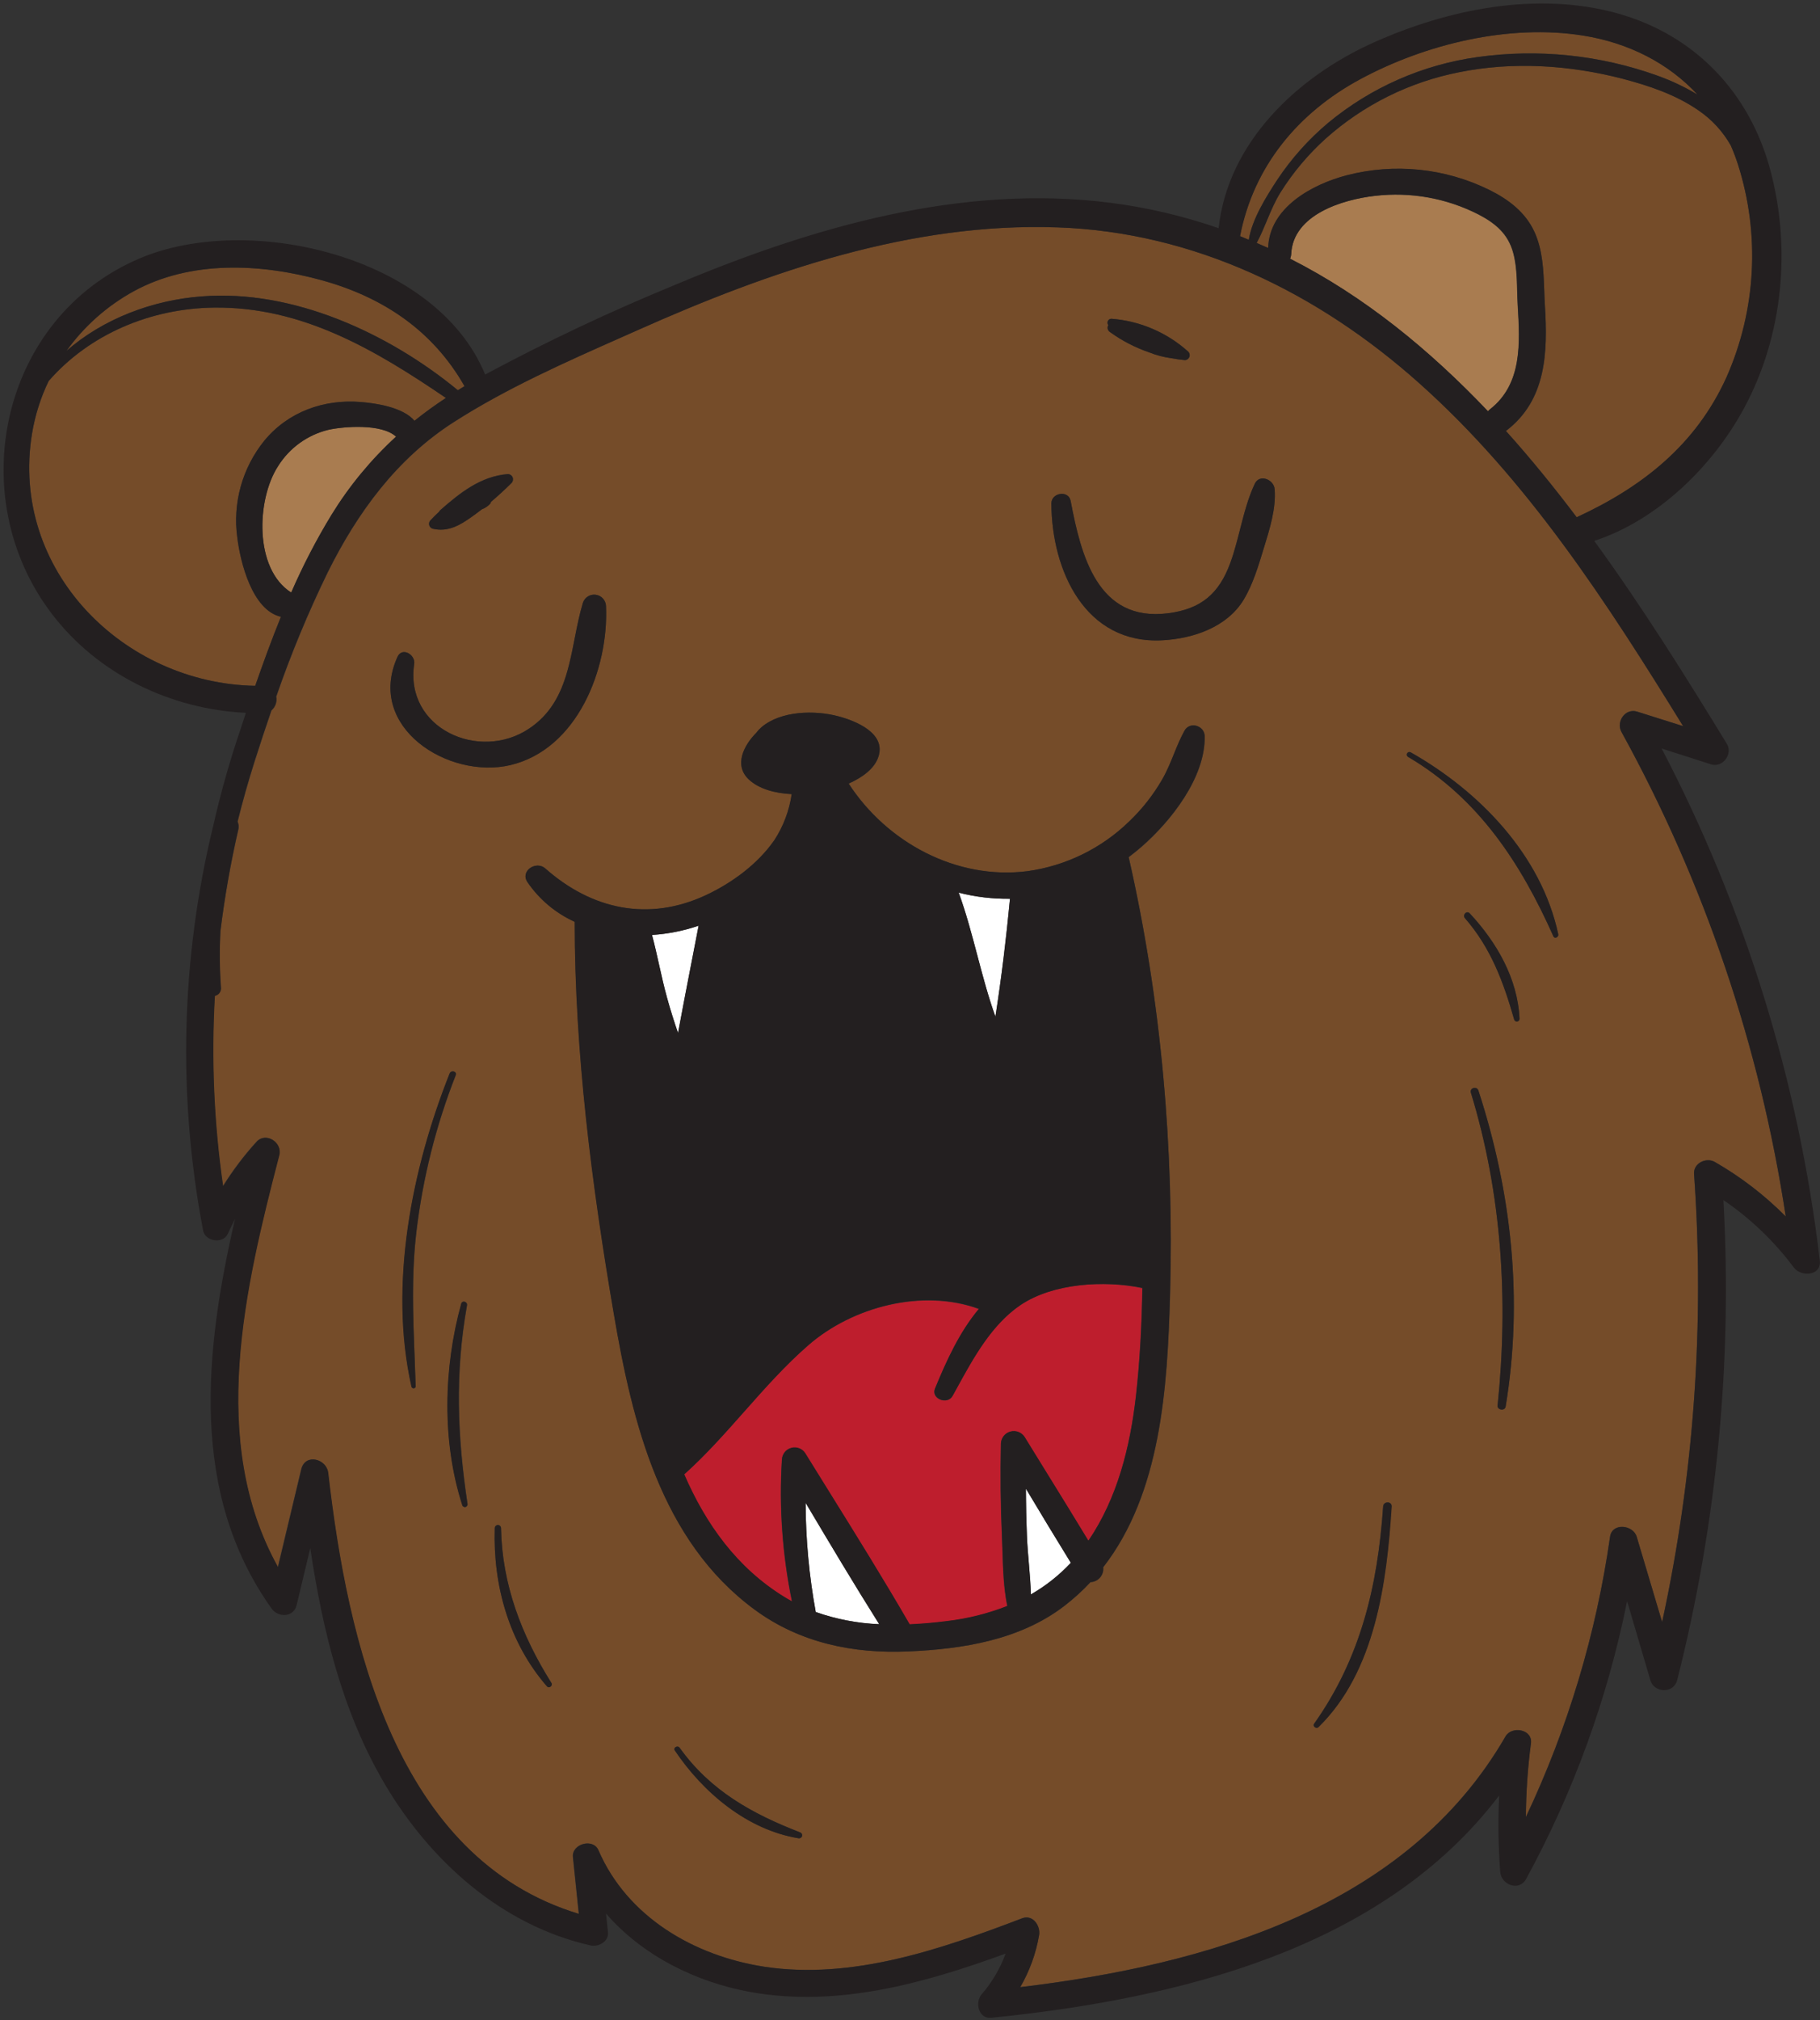 <svg width="501" height="556" viewBox="0 0 501 556" fill="none" xmlns="http://www.w3.org/2000/svg">
<rect x="0" y="0" width="501" height="556" fill="#333333" stroke="none"/>
<path d="M351.58 49.483C355.476 43.62 360.191 38.343 365.58 33.813C377.347 24.062 391.601 17.787 406.74 15.693C423.425 13.359 440.427 15.119 456.28 20.823C460.109 22.194 463.793 23.939 467.28 26.033C459.28 17.383 448.33 11.783 435.81 9.783C415.45 6.533 392.41 12.103 374.43 21.783C357.31 31.013 345.07 45.783 341.34 64.993L343.75 65.993C344.68 60.213 348.68 53.953 351.58 49.483Z" fill="#754C29"/>
<path d="M215.259 205.753C215.319 205.393 215.379 205.033 215.469 204.703C214.729 204.903 214.339 205.193 215.259 205.753Z" fill="white"/>
<path d="M77.349 169.743C69.349 167.933 66.149 154.623 65.349 148.053C64.002 138.465 66.705 128.749 72.809 121.233C79.369 113.313 89.159 109.813 99.299 110.633C103.549 110.973 110.969 112.073 114.109 115.803C116.859 113.573 119.759 111.493 122.759 109.513C103.409 96.353 83.209 84.323 58.859 84.653C41.489 84.893 24.629 91.963 13.409 104.853C11.197 109.432 9.655 114.305 8.829 119.323C2.679 156.873 33.989 188.103 70.269 188.743C72.489 182.373 74.799 176.013 77.349 169.743Z" fill="#754C29"/>
<path d="M90.439 118.273C84.654 119.665 79.649 123.279 76.509 128.333C70.619 137.423 69.879 156.563 80.159 163.073C83.362 155.698 87.068 148.551 91.249 141.683C96.147 133.721 102.127 126.478 109.019 120.163C105.029 116.483 94.479 117.383 90.439 118.273Z" fill="#A97C50"/>
<path d="M126.039 107.403L127.869 106.283C119.259 91.153 105.679 81.863 88.679 77.153C71.849 72.493 52.559 71.553 36.849 80.153C29.51 84.167 23.167 89.778 18.289 96.573C28.429 87.693 42.079 82.573 55.509 81.573C80.579 79.573 106.929 91.663 126.039 107.403Z" fill="#754C29"/>
<path d="M478.44 45.303C477.865 43.51 477.197 41.747 476.44 40.023C474.265 36.181 471.238 32.89 467.59 30.403C461.32 26.053 453.88 23.573 446.59 21.653C432 17.843 416.46 16.863 401.59 19.893C387.984 22.583 375.349 28.871 365 38.103C360.154 42.46 355.94 47.472 352.48 52.993C349.77 57.343 348.34 62.443 345.93 66.883C346.99 67.333 348.05 67.793 349.1 68.263C349.42 57.263 361.1 50.793 370.72 48.263C383.85 44.857 397.767 46.276 409.94 52.263C415.24 54.873 420.03 58.493 422.48 64.013C425.23 70.243 424.87 77.453 425.28 84.113C426.08 96.953 425.72 110.113 414.67 118.523L414.53 118.603C421.36 126.183 427.83 134.163 434.03 142.373C452.03 134.063 466.81 122.493 475.26 103.873C483.447 85.396 484.578 64.558 478.44 45.303Z" fill="#754C29"/>
<path d="M409.58 113.223C409.746 113.008 409.938 112.813 410.15 112.643C419.1 105.643 418.37 94.293 417.77 84.083C417.49 79.343 417.77 74.083 416.5 69.473C415.05 64.323 411.63 61.473 407.07 59.083C398.239 54.55 388.257 52.754 378.4 53.923C369.54 54.923 355.95 59.043 355.4 69.923C355.379 70.372 355.273 70.813 355.09 71.223C375.61 81.573 393.52 96.263 409.58 113.223Z" fill="#A97C50"/>
<path d="M278.018 247.343C273.257 247.4 268.509 246.825 263.898 245.633C267.958 256.783 269.978 268.633 274.008 279.773C275.678 269.003 276.968 258.193 278.018 247.343Z" fill="white"/>
<path d="M179.469 257.303C181.009 263.073 182.049 269.023 183.659 274.763C184.559 277.973 185.559 281.143 186.659 284.293C188.489 274.443 190.429 264.603 192.329 254.753C188.173 256.167 183.849 257.025 179.469 257.303H179.469Z" fill="white"/>
<path d="M226.53 204.853C225.606 204.836 224.688 205.017 223.84 205.383C225.27 205.086 226.721 204.902 228.18 204.833L226.53 204.853Z" fill="white"/>
<path d="M224.54 443.633C230.17 445.616 236.065 446.745 242.03 446.983C235.1 435.983 228.41 424.763 221.76 413.563C221.798 423.649 222.728 433.711 224.54 443.633Z" fill="white"/>
<path fill-rule="evenodd" clip-rule="evenodd" d="M291.038 62.573C328.678 63.843 362.788 80.573 390.618 105.403C420.528 132.053 442.438 165.963 463.318 199.823L450.638 195.823C447.338 194.803 444.798 198.613 446.338 201.413C469.159 242.848 484.468 287.994 491.558 334.763C485.754 328.91 479.188 323.865 472.038 319.763C469.678 318.413 466.108 320.053 466.318 323.053C469.27 364.375 466.31 405.907 457.528 446.393C455.175 438.56 452.842 430.726 450.528 422.893C449.558 419.593 443.758 418.963 443.198 422.893C439.38 449.629 431.566 475.639 420.018 500.053C420.061 493.264 420.529 486.484 421.418 479.753C421.948 475.853 416.148 474.853 414.418 477.853C387.098 525.163 331.828 540.763 280.828 546.853C283.397 542.434 285.155 537.591 286.018 532.553C286.458 530.023 284.368 526.773 281.368 527.903C259.078 536.403 234.608 544.933 210.368 541.233C191.068 538.273 172.678 527.573 164.678 509.153C163.248 505.763 157.308 507.433 157.678 511.053L159.298 526.683C108.828 511.403 95.598 451.533 90.298 405.333C89.898 401.433 83.968 399.863 82.898 404.333C80.758 413.3 78.615 422.27 76.468 431.243C57.218 396.573 67.328 354.473 76.828 317.893C77.738 314.403 73.138 311.363 70.548 314.243C67.128 318.014 64.053 322.084 61.358 326.403C58.855 309.073 58.095 291.535 59.088 274.053C60.193 273.822 60.925 272.769 60.758 271.653C60.412 266.52 60.385 261.37 60.678 256.233C61.85 246.851 63.502 237.536 65.628 228.323C65.81 227.582 65.743 226.802 65.438 226.103C66.788 220.613 68.338 215.153 70.048 209.753C71.558 205.013 73.118 200.253 74.748 195.513C75.84 194.576 76.344 193.125 76.068 191.713C80.107 180.021 84.849 168.583 90.268 157.463C98.428 141.033 109.268 126.203 124.888 116.203C139.273 106.947 155.384 99.8 171.089 92.832C172.623 92.151 174.154 91.472 175.678 90.793C211.818 74.673 250.898 61.173 291.038 62.573ZM327.108 96.793C321.246 91.504 313.792 88.313 305.918 87.723C305.509 87.733 305.141 87.974 304.967 88.344C304.794 88.715 304.844 89.152 305.098 89.473C304.715 90.109 304.895 90.934 305.508 91.353C308.826 93.757 312.483 95.654 316.358 96.983C318.321 97.768 320.373 98.305 322.468 98.583C323.678 98.803 324.908 98.993 326.158 99.103C326.701 99.094 327.187 98.763 327.393 98.261C327.6 97.758 327.488 97.182 327.108 96.793ZM118.468 143.203C119.248 142.363 120.048 141.573 120.868 140.813C120.947 140.634 121.067 140.476 121.218 140.353C126.658 135.583 132.338 131.043 139.808 130.453C140.38 130.467 140.888 130.818 141.105 131.347C141.322 131.875 141.205 132.482 140.808 132.893C138.988 134.706 137.102 136.44 135.148 138.093C135.123 138.267 135.054 138.432 134.948 138.573C134.323 139.276 133.533 139.812 132.648 140.133C131.768 140.833 130.868 141.513 129.958 142.133C126.618 144.543 123.258 146.523 119.068 145.473C118.615 145.329 118.266 144.963 118.144 144.503C118.022 144.043 118.145 143.552 118.468 143.203ZM113.954 382.066C114.247 382.028 114.467 381.779 114.468 381.483H114.418C114.338 378.873 114.238 376.276 114.137 373.687L114.137 373.686L114.137 373.685L114.137 373.684L114.137 373.683L114.137 373.682L114.137 373.681L114.137 373.68L114.137 373.679L114.137 373.678L114.137 373.677C113.688 362.072 113.244 350.623 114.658 338.893C116.413 324.156 120.049 309.705 125.478 295.893C125.888 294.843 124.218 294.423 123.808 295.423C113.398 321.573 106.988 353.633 113.308 381.633C113.385 381.919 113.661 382.104 113.954 382.066ZM127.278 414.193C121.638 396.683 122.128 376.423 126.998 358.793C127.278 357.793 128.758 358.203 128.578 359.233C125.258 377.893 125.908 395.143 128.708 413.803C128.816 414.212 128.572 414.63 128.163 414.738C127.755 414.846 127.336 414.602 127.228 414.193H127.278ZM114.018 182.723C114.408 180.183 110.698 177.933 109.408 180.783C100.678 200.113 123.378 214.573 140.488 210.533C158.898 206.193 167.578 184.133 166.818 166.803C166.768 165.213 165.578 163.891 164.001 163.675C162.425 163.46 160.923 164.414 160.448 165.933C159.491 169.108 158.84 172.431 158.19 175.752C156.341 185.194 154.496 194.615 145.618 200.533C131.898 209.723 111.348 200.463 114.018 182.723ZM150.568 464.063C140.108 452.063 135.688 436.253 136.198 420.523C136.198 420.048 136.583 419.663 137.058 419.663C137.533 419.663 137.918 420.048 137.918 420.523C138.208 436.083 143.588 450.083 151.788 463.123C152.258 463.863 151.148 464.723 150.568 464.063ZM185.778 481.763C193.568 493.333 205.678 503.573 219.848 505.903C220.27 505.968 220.674 505.706 220.786 505.294C220.899 504.883 220.685 504.452 220.288 504.293C207.088 499.173 195.558 492.823 187.088 480.993C186.528 480.213 185.228 480.943 185.778 481.763ZM322.098 356.573C321.388 381.793 319.618 410.883 303.698 431.323C303.822 432.338 303.515 433.357 302.852 434.135C302.189 434.912 301.23 435.376 300.208 435.413C297.98 437.802 295.559 440.003 292.968 441.993C280.758 451.343 265.068 453.833 250.078 454.483C234.898 455.153 220.248 452.143 207.838 443.043C181.918 424.043 174.108 391.543 168.988 361.553C162.938 326.143 158.258 289.673 158.228 253.693C152.978 251.315 148.482 247.541 145.228 242.783C143.128 239.683 147.628 236.783 150.128 239.003C162.878 250.283 178.508 253.743 194.348 246.353C201.528 242.993 208.638 237.783 213.198 231.203C215.685 227.382 217.31 223.066 217.958 218.553C213.538 218.333 208.958 217.203 206.118 214.483C201.988 210.573 204.788 205.093 208.248 201.643C208.656 201.088 209.126 200.581 209.648 200.133C215.008 195.563 224.338 195.393 230.808 197.133C235.648 198.423 243.808 201.773 241.868 208.133C240.868 211.493 237.408 213.973 233.638 215.653C244.158 231.843 263.308 242.243 282.878 239.753C293.405 238.291 303.191 233.514 310.818 226.113C314.4 222.702 317.474 218.796 319.948 214.513C321.237 212.287 322.197 209.925 323.155 207.564C324.048 205.364 324.941 203.167 326.098 201.083C327.568 198.443 331.588 199.703 331.638 202.583C331.868 213.963 322.388 225.963 314.248 233.063C313.108 234.063 311.928 235.003 310.718 235.913C319.678 275.263 323.228 316.173 322.098 356.573ZM347.736 151.339C347.814 151.083 347.891 150.827 347.968 150.573L348.049 150.313C349.579 145.38 351.281 139.891 350.878 134.653C350.678 132.033 346.758 130.303 345.398 133.173C343.544 137.113 342.449 141.41 341.353 145.706L341.353 145.707C340.558 148.825 339.763 151.942 338.678 154.923C335.538 163.433 330.618 167.633 321.538 168.793C302.098 171.283 297.578 152.853 294.718 137.853C294.138 134.823 289.418 135.573 289.418 138.573C289.488 156.953 298.678 177.423 320.078 176.183C328.488 175.713 337.768 172.573 342.338 165.043C344.83 160.912 346.334 155.956 347.736 151.339ZM362.908 475.293C362.318 475.883 361.218 475.093 361.718 474.373C374.558 456.263 379.238 436.473 380.718 414.563C380.818 413.093 383.108 413.083 383.008 414.563C381.728 435.393 378.598 459.983 362.908 475.323V475.293ZM412.248 386.793C412.118 388.043 414.248 388.343 414.458 387.093V387.123C419.318 357.833 416.138 328.263 406.968 300.123C406.538 298.813 404.498 299.363 404.898 300.693C413.428 328.583 415.248 357.873 412.248 386.793ZM416.818 280.573C413.868 270.253 410.418 260.893 403.268 252.673C402.478 251.763 403.768 250.443 404.598 251.343C412.008 259.343 417.788 269.293 418.288 280.343C418.299 280.72 418.028 281.047 417.655 281.105C417.282 281.163 416.924 280.936 416.818 280.573ZM427.618 257.663C427.958 258.453 429.118 257.863 428.958 257.103V257.133C424.298 235.303 407.198 217.713 388.348 207.033C388.003 206.832 387.56 206.948 387.358 207.293C387.157 207.638 387.273 208.082 387.618 208.283C407.008 219.663 418.688 237.663 427.618 257.663Z" fill="#754C29"/>
<path d="M280.909 359.183C272.249 365.033 267.129 375.253 262.199 384.183C260.769 386.763 256.199 384.943 257.359 382.183C260.509 374.513 264.099 366.623 269.439 360.253C253.889 354.563 234.669 359.673 222.559 370.183C210.119 380.993 200.559 394.833 188.309 405.803C194.219 419.443 202.809 431.563 215.989 439.623C216.659 440.023 217.339 440.403 217.989 440.773C215.349 427.952 214.417 414.838 215.219 401.773C215.264 400.24 216.308 398.918 217.788 398.518C219.268 398.117 220.836 398.733 221.649 400.033C231.299 415.643 241.169 431.193 250.369 447.083C253.759 446.933 257.159 446.623 260.519 446.203C266.259 445.539 271.889 444.134 277.269 442.023C275.969 435.813 276.069 428.973 275.789 422.863C275.399 414.363 275.329 405.863 275.499 397.353C275.539 395.788 276.603 394.435 278.114 394.027C279.625 393.619 281.225 394.251 282.049 395.583C287.879 405.083 293.799 414.583 299.569 424.083C307.569 412.353 311.079 398.213 312.669 384.243C313.779 374.403 314.279 364.453 314.439 354.503C303.819 352.243 289.789 353.183 280.909 359.183Z" fill="#BE1E2D"/>
<path d="M282.679 422.783C282.889 428.033 283.629 433.463 283.759 438.783C287.842 436.44 291.55 433.498 294.759 430.053C290.579 423.286 286.452 416.48 282.379 409.633C282.406 414.033 282.506 418.416 282.679 422.783Z" fill="white"/>
<path fill-rule="evenodd" clip-rule="evenodd" d="M487.359 46.913C493.089 68.563 490.789 92.453 480.149 112.233C471.609 128.143 456.419 143.123 438.859 148.853C452.119 167.083 464.089 186.253 475.359 204.693C477.079 207.503 474.219 211.353 471.009 210.353L457.409 205.993C480.363 249.928 495.117 297.678 500.949 346.903C501.449 351.143 495.809 351.483 493.809 348.843C488.42 341.614 481.864 335.335 474.409 330.263C476.909 374.701 472.616 419.26 461.679 462.403C460.729 466.143 455.309 465.943 454.309 462.403C452.162 455.15 450.026 447.896 447.899 440.643C442.526 467.369 433.161 493.134 420.119 517.073C418.179 520.643 413.239 518.703 412.969 515.133C412.437 508.146 412.341 501.132 412.679 494.133C380.429 536.573 324.089 550.093 272.889 555.303C269.349 555.663 268.309 551.053 270.219 548.843C273.085 545.541 275.322 541.741 276.819 537.633C254.409 545.823 230.509 552.503 206.609 548.213C191.519 545.503 176.819 538.153 166.819 526.613L167.359 531.743C167.629 534.323 164.739 535.883 162.579 535.393C138.079 529.853 118.379 512.143 105.849 490.853C94.199 471.043 88.799 448.633 85.409 426.043C84.149 431.303 82.892 436.556 81.639 441.803C80.779 445.183 76.529 445.163 74.779 442.703C52.069 410.873 56.339 371.693 64.699 335.433L64.558 335.719C64.463 335.911 64.368 336.102 64.273 336.294C63.74 337.369 63.204 338.451 62.699 339.563C61.389 342.413 56.489 341.673 55.919 338.673C48.863 301.79 49.804 263.822 58.679 227.333C60.725 218.285 63.252 209.352 66.249 200.573L67.679 196.173C47.009 195.193 26.949 185.573 14.289 168.953C-10.451 136.583 0.259 87.233 38.549 71.073C68.419 58.433 120.089 70.313 133.549 103.073C150.519 93.962 167.949 85.734 185.769 78.423C223.379 62.573 264.469 50.573 305.639 55.803C315.794 57.099 325.788 59.445 335.459 62.803C338.009 39.173 357.089 21.183 377.909 11.803C398.489 2.513 423.149 -2.497 445.319 3.703C466.679 9.683 481.679 25.573 487.359 46.913ZM435.829 9.803C415.449 6.533 392.449 12.103 374.449 21.803C357.329 31.033 345.089 45.773 341.359 64.993L343.769 65.993C344.679 60.213 348.679 53.953 351.599 49.503C355.496 43.64 360.21 38.363 365.599 33.833C377.366 24.082 391.621 17.806 406.759 15.713C423.444 13.379 440.447 15.139 456.299 20.843C460.128 22.214 463.812 23.959 467.299 26.053C459.289 17.403 448.349 11.803 435.829 9.803ZM36.809 80.143C52.519 71.553 71.809 72.493 88.639 77.143C105.639 81.853 119.259 91.143 127.869 106.273L126.039 107.393C106.929 91.663 80.579 79.573 55.509 81.573C42.079 82.573 28.429 87.693 18.289 96.573C23.155 89.779 29.484 84.165 36.809 80.143ZM13.389 104.853C11.177 109.432 9.635 114.305 8.809 119.323H8.799C2.679 156.873 33.989 188.103 70.249 188.743C72.469 182.373 74.779 176.013 77.329 169.743C69.399 167.933 66.159 154.623 65.329 148.053C63.982 138.465 66.685 128.749 72.789 121.233C79.349 113.313 89.139 109.813 99.279 110.633C103.529 110.973 110.949 112.073 114.089 115.803C116.839 113.573 119.739 111.513 122.739 109.513C103.389 96.353 83.189 84.323 58.839 84.653C41.469 84.853 24.609 91.963 13.389 104.853ZM109.029 120.163C102.137 126.478 96.157 133.721 91.259 141.683C87.078 148.551 83.373 155.698 80.169 163.073C69.889 156.563 70.629 137.423 76.519 128.333C79.659 123.279 84.664 119.665 90.449 118.273C94.479 117.383 105.029 116.483 109.019 120.163H109.029ZM463.327 199.849L463.339 199.853H463.329L463.327 199.849ZM390.619 105.403C420.528 132.052 442.437 165.961 463.327 199.849L450.659 195.853C447.399 194.853 444.819 198.643 446.359 201.443C469.18 242.878 484.489 288.024 491.579 334.793C485.774 328.94 479.209 323.895 472.059 319.793C469.699 318.443 466.129 320.123 466.339 323.083C469.291 364.405 466.331 405.937 457.549 446.423C455.229 438.596 452.896 430.763 450.549 422.923C449.549 419.623 443.779 418.993 443.219 422.923C439.401 449.659 431.587 475.669 420.039 500.083C420.082 493.294 420.55 486.514 421.439 479.783C421.949 475.923 416.149 474.893 414.439 477.883C387.119 525.173 331.889 540.773 280.849 546.883C283.418 542.464 285.176 537.621 286.039 532.583C286.479 530.053 284.349 526.803 281.389 527.933C259.069 536.433 234.599 544.933 210.389 541.263C191.089 538.263 172.689 527.603 164.749 509.183C163.289 505.793 157.349 507.463 157.749 511.083L159.369 526.713C108.899 511.433 95.669 451.563 90.369 405.363C89.919 401.463 84.039 399.893 82.969 404.363C80.829 413.336 78.686 422.306 76.539 431.273C57.289 396.603 67.399 354.503 76.899 317.923C77.809 314.433 73.209 311.393 70.619 314.273C67.199 318.044 64.123 322.114 61.429 326.433C58.926 309.103 58.165 291.565 59.159 274.083C60.264 273.852 60.996 272.799 60.829 271.683C60.458 266.541 60.408 261.381 60.679 256.233C61.828 246.853 63.457 237.537 65.559 228.323C65.741 227.582 65.674 226.802 65.369 226.103C66.719 220.613 68.269 215.153 69.979 209.753C71.489 205.013 73.049 200.253 74.679 195.513C75.77 194.576 76.274 193.125 75.999 191.713C80.038 180.021 84.78 168.583 90.199 157.463C98.359 141.033 109.199 126.233 124.819 116.203C139.422 106.848 155.686 99.647 171.583 92.609L171.589 92.606L171.59 92.606C172.956 92.001 174.32 91.397 175.679 90.793C211.819 74.673 250.899 61.173 291.039 62.573C328.679 63.843 362.789 80.573 390.619 105.403ZM355.139 71.183C355.323 70.773 355.428 70.332 355.449 69.883C355.949 59.043 369.539 54.943 378.449 53.883C388.306 52.714 398.288 54.51 407.119 59.043C411.679 61.453 415.119 64.283 416.549 69.433C417.504 72.806 417.596 76.552 417.684 80.183C417.716 81.492 417.747 82.787 417.819 84.043L417.831 84.243C418.428 94.401 419.091 105.669 410.199 112.603C409.987 112.773 409.796 112.968 409.629 113.183C393.519 96.263 375.609 81.573 355.139 71.183ZM414.519 118.573C421.349 126.153 427.819 134.133 434.019 142.343C452.049 134.033 466.799 122.463 475.239 103.843C483.422 85.376 484.557 64.55 478.429 45.303C477.854 43.51 477.187 41.747 476.429 40.023C474.255 36.181 471.227 32.89 467.579 30.403C461.339 26.053 453.899 23.573 446.579 21.653C431.939 17.893 416.399 16.893 401.579 19.893C387.977 22.574 375.342 28.852 364.989 38.073C360.144 42.43 355.93 47.442 352.469 52.963C350.954 55.396 349.838 58.063 348.728 60.718C347.853 62.811 346.981 64.896 345.919 66.853C346.979 67.303 348.039 67.763 349.089 68.233C349.409 57.173 361.089 50.743 370.709 48.233C383.84 44.827 397.757 46.246 409.929 52.233C415.229 54.843 420.019 58.463 422.469 63.983C424.694 68.933 424.892 74.5 425.085 79.92C425.135 81.322 425.185 82.714 425.269 84.083C426.069 96.923 425.659 110.033 414.659 118.493L414.519 118.573Z" fill="#231F20"/>
<path d="M166.819 166.803C166.769 165.213 165.578 163.891 164.002 163.675C162.425 163.46 160.924 164.414 160.449 165.933C156.769 178.133 157.589 192.563 145.619 200.533C131.899 209.683 111.349 200.463 114.019 182.723C114.409 180.183 110.699 177.933 109.409 180.783C100.679 200.113 123.379 214.573 140.489 210.573C158.899 206.193 167.579 184.133 166.819 166.803Z" fill="#231F20"/>
<path d="M345.4 133.143C342.2 139.943 341.26 147.803 338.68 154.893C335.57 163.403 330.62 167.603 321.54 168.763C302.1 171.253 297.54 152.763 294.72 137.823C294.14 134.823 289.41 135.553 289.42 138.543C289.49 156.953 298.72 177.423 320.08 176.213C328.49 175.743 337.77 172.603 342.34 165.073C344.97 160.713 346.5 155.433 347.97 150.603C349.52 145.523 351.29 139.983 350.88 134.603C350.68 132.003 346.76 130.273 345.4 133.143Z" fill="#231F20"/>
<path fill-rule="evenodd" clip-rule="evenodd" d="M326.059 201.073C327.529 198.433 331.549 199.693 331.599 202.573C331.829 213.913 322.349 225.913 314.209 233.013C313.069 234.013 311.889 234.953 310.679 235.863C319.679 275.263 323.229 316.173 322.059 356.563C321.349 381.783 319.579 410.873 303.659 431.313C303.783 432.327 303.476 433.347 302.813 434.125C302.149 434.902 301.19 435.366 300.169 435.403C297.941 437.792 295.519 439.993 292.929 441.983C280.719 451.333 265.039 453.823 250.039 454.473C234.859 455.143 220.209 452.133 207.799 443.033C181.879 424.023 174.069 391.543 168.949 361.543C162.899 326.133 158.189 289.683 158.189 253.683C152.939 251.305 148.442 247.531 145.189 242.773C143.089 239.673 147.589 236.763 150.089 238.993C162.839 250.273 178.469 253.733 194.309 246.343C201.489 242.983 208.599 237.773 213.159 231.193C215.646 227.372 217.27 223.056 217.919 218.543C213.499 218.323 208.949 217.193 206.079 214.473C201.949 210.563 204.749 205.083 208.209 201.633C208.616 201.078 209.086 200.571 209.609 200.123C214.969 195.573 224.299 195.403 230.769 197.123C235.609 198.403 243.829 201.753 241.829 208.123C240.799 211.483 237.369 213.963 233.599 215.643C244.119 231.833 263.269 242.233 282.839 239.743C293.365 238.281 303.152 233.503 310.779 226.103C314.36 222.692 317.435 218.786 319.909 214.503C321.198 212.277 322.158 209.914 323.116 207.554L323.116 207.554C324.009 205.354 324.902 203.157 326.059 201.073ZM274.019 279.813C275.689 269.043 277.019 258.233 278.019 247.383V247.343C273.263 247.412 268.518 246.85 263.909 245.673C265.972 251.334 267.516 257.171 269.061 263.01L269.061 263.01C270.556 268.661 272.052 274.315 274.019 279.813ZM181.428 265.463L181.428 265.462C180.818 262.73 180.208 259.997 179.489 257.303C183.853 257.02 188.16 256.163 192.299 254.753C191.781 257.438 191.26 260.122 190.74 262.805C189.35 269.968 187.96 277.128 186.629 284.293C185.559 281.143 184.559 277.973 183.679 274.763C182.821 271.703 182.124 268.583 181.428 265.463ZM221.759 413.573C221.804 423.656 222.741 433.715 224.559 443.633H224.539C230.169 445.619 236.064 446.752 242.029 446.993C235.099 435.973 228.409 424.773 221.759 413.573ZM283.779 438.823L283.779 438.812C287.866 436.487 291.58 433.561 294.799 430.133C290.632 423.353 286.506 416.546 282.419 409.713C282.426 414.08 282.519 418.45 282.699 422.823C282.795 425.211 283.003 427.646 283.212 430.099L283.212 430.099C283.459 432.993 283.708 435.913 283.779 438.812L283.759 438.823H283.779ZM312.719 384.163C313.829 374.323 314.329 364.373 314.489 354.423H314.469C303.819 352.243 289.789 353.183 280.959 359.103C273.016 364.496 268.051 373.54 263.479 381.869C263.067 382.62 262.657 383.366 262.249 384.103C260.819 386.723 256.259 384.903 257.409 382.103C260.559 374.433 264.149 366.543 269.489 360.173C253.939 354.483 234.719 359.593 222.609 370.103C216.181 375.689 210.522 382.076 204.864 388.462C199.571 394.435 194.279 400.407 188.359 405.723C194.269 419.363 202.859 431.483 216.039 439.543C216.679 439.943 217.359 440.323 218.039 440.693C215.399 427.872 214.468 414.758 215.269 401.693C215.315 400.16 216.358 398.838 217.839 398.438C219.319 398.037 220.887 398.652 221.699 399.953C223.88 403.48 226.071 407.004 228.264 410.53C235.775 422.608 243.298 434.704 250.419 447.003C253.809 446.853 257.209 446.543 260.569 446.123C266.31 445.459 271.94 444.054 277.319 441.943C276.307 437.146 276.143 431.907 275.988 426.938C275.944 425.526 275.901 424.135 275.839 422.783C275.449 414.273 275.379 405.783 275.549 397.273C275.589 395.708 276.653 394.355 278.164 393.947C279.676 393.539 281.276 394.171 282.099 395.503C284.228 398.972 286.369 402.436 288.51 405.9C292.233 411.923 295.956 417.947 299.619 424.003C307.609 412.273 311.129 398.163 312.719 384.163Z" fill="#231F20"/>
<path d="M387.609 208.313C407.009 219.703 418.689 237.653 427.609 257.693C427.959 258.483 429.109 257.893 428.949 257.133C424.289 235.303 407.189 217.713 388.329 207.063C387.984 206.864 387.543 206.983 387.344 207.328C387.146 207.673 387.264 208.114 387.609 208.313Z" fill="#231F20"/>
<path d="M403.27 252.703C410.42 260.923 413.87 270.283 416.82 280.603C416.924 280.96 417.273 281.187 417.641 281.136C418.009 281.086 418.285 280.774 418.29 280.403C417.79 269.323 412.01 259.333 404.6 251.403C403.77 250.473 402.48 251.793 403.27 252.703Z" fill="#231F20"/>
<path d="M404.899 300.723C413.429 328.613 415.269 357.903 412.249 386.823C412.119 388.073 414.249 388.373 414.459 387.123C419.319 357.833 416.139 328.263 406.969 300.123C406.539 298.843 404.499 299.393 404.899 300.723Z" fill="#231F20"/>
<path d="M125.429 295.893C125.839 294.843 124.169 294.403 123.759 295.423C113.349 321.573 106.939 353.673 113.259 381.633C113.336 381.919 113.612 382.104 113.905 382.066C114.198 382.028 114.418 381.779 114.419 381.483C113.979 367.173 112.929 353.243 114.609 338.933C116.361 324.183 119.997 309.718 125.429 295.893Z" fill="#231F20"/>
<path d="M128.528 359.233C128.708 358.233 127.228 357.753 126.948 358.793C122.078 376.423 121.588 396.683 127.228 414.193C127.336 414.588 127.743 414.821 128.138 414.713C128.533 414.605 128.766 414.198 128.658 413.803C125.858 395.143 125.208 377.893 128.528 359.233Z" fill="#231F20"/>
<path d="M137.92 420.573C137.92 420.098 137.535 419.713 137.06 419.713C136.585 419.713 136.2 420.098 136.2 420.573C135.69 436.303 140.11 452.103 150.57 464.113C151.15 464.773 152.26 463.913 151.79 463.173C143.59 450.083 138.21 436.083 137.92 420.573Z" fill="#231F20"/>
<path d="M220.289 504.293C207.039 499.173 195.559 492.823 187.089 480.993C186.529 480.213 185.229 480.943 185.779 481.763C193.569 493.333 205.679 503.603 219.849 505.903C220.271 505.968 220.675 505.706 220.787 505.294C220.9 504.883 220.686 504.452 220.289 504.293Z" fill="#231F20"/>
<path d="M380.769 414.573C379.239 436.483 374.559 456.273 361.769 474.383C361.269 475.103 362.369 475.893 362.959 475.303C378.649 459.963 381.779 435.373 383.109 414.573C383.159 413.113 380.869 413.123 380.769 414.573Z" fill="#231F20"/>
<path d="M305.508 91.353C308.826 93.757 312.483 95.654 316.358 96.983C318.321 97.768 320.373 98.305 322.468 98.583C323.678 98.803 324.908 98.993 326.158 99.103C326.701 99.094 327.187 98.763 327.393 98.261C327.6 97.758 327.488 97.182 327.108 96.793C321.246 91.504 313.792 88.313 305.918 87.723C305.509 87.733 305.141 87.974 304.967 88.345C304.794 88.715 304.844 89.152 305.098 89.473C304.715 90.109 304.895 90.935 305.508 91.353Z" fill="#231F20"/>
<path d="M119.08 145.503C123.27 146.503 126.63 144.573 129.97 142.163C130.88 141.513 131.78 140.833 132.66 140.163C133.544 139.842 134.335 139.306 134.96 138.603C135.066 138.462 135.135 138.297 135.16 138.123C137.113 136.463 139 134.73 140.82 132.923C141.217 132.512 141.333 131.905 141.117 131.377C140.9 130.848 140.391 130.497 139.82 130.483C132.35 131.073 126.67 135.613 121.23 140.383C121.078 140.506 120.958 140.664 120.88 140.843C120.06 141.603 119.26 142.393 118.48 143.233C118.156 143.582 118.034 144.073 118.156 144.533C118.277 144.993 118.626 145.359 119.08 145.503Z" fill="#231F20"/>
</svg>
